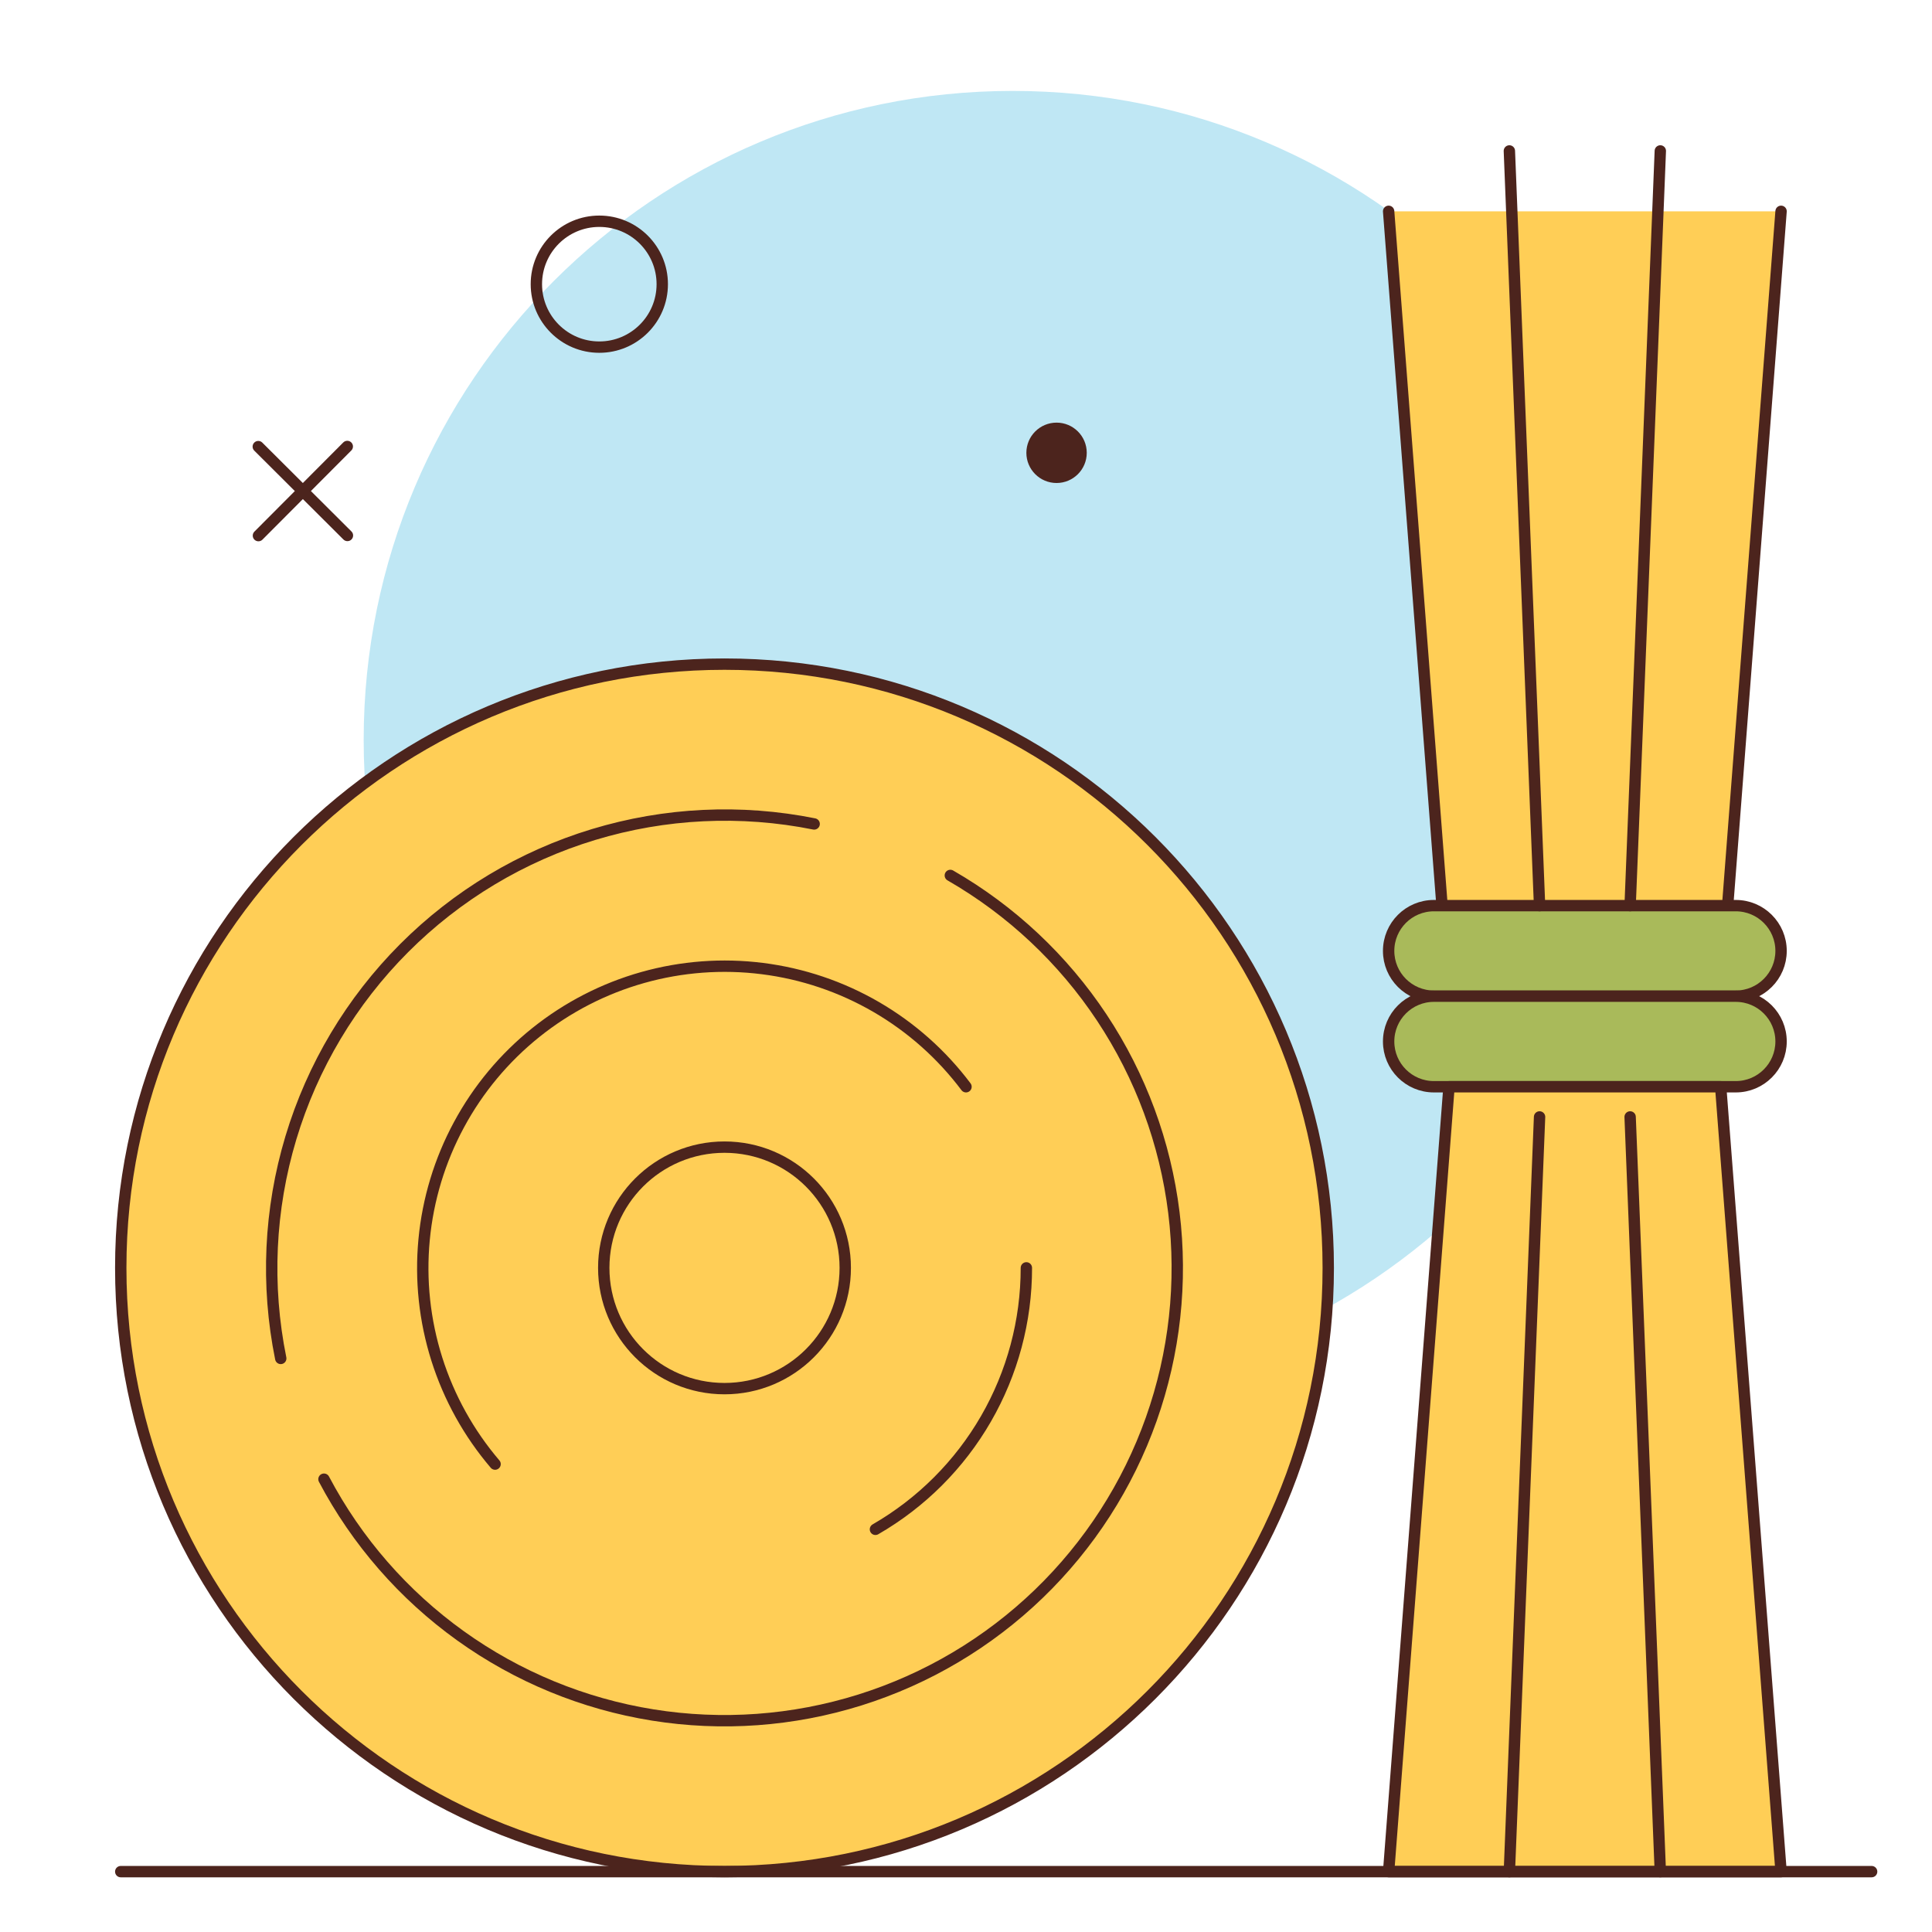 <svg width="170" height="170" viewBox="0 0 170 170" fill="none" xmlns="http://www.w3.org/2000/svg">
<path d="M89.109 122.219C120.65 122.219 146.219 96.65 146.219 65.109C146.219 33.569 120.65 8 89.109 8C57.569 8 32 33.569 32 65.109C32 96.65 57.569 122.219 89.109 122.219Z" fill="#BFE7F4"/>
<path d="M52.734 30.544C55.793 30.544 58.273 28.065 58.273 25.006C58.273 21.947 55.793 19.468 52.734 19.468C49.676 19.468 47.196 21.947 47.196 25.006C47.196 28.065 49.676 30.544 52.734 30.544Z" stroke="#4C241D" stroke-linecap="round" stroke-linejoin="round"/>
<path d="M30.558 39.286L22.74 47.13" stroke="#4C241D" stroke-linecap="round" stroke-linejoin="round"/>
<path d="M22.727 39.299L30.571 47.117" stroke="#4C241D" stroke-linecap="round" stroke-linejoin="round"/>
<path d="M92.969 42.5C94.436 42.5 95.625 41.311 95.625 39.844C95.625 38.377 94.436 37.188 92.969 37.188C91.502 37.188 90.312 38.377 90.312 39.844C90.312 41.311 91.502 42.5 92.969 42.5Z" fill="#4C241D"/>
<path d="M63.75 164.688C93.09 164.688 116.875 140.903 116.875 111.562C116.875 82.222 93.09 58.438 63.75 58.438C34.41 58.438 10.625 82.222 10.625 111.562C10.625 140.903 34.41 164.688 63.75 164.688Z" fill="#FFCE56" stroke="#4C241D" stroke-linecap="round" stroke-linejoin="round"/>
<path d="M63.75 122.188C69.618 122.188 74.375 117.431 74.375 111.562C74.375 105.694 69.618 100.938 63.75 100.938C57.882 100.938 53.125 105.694 53.125 111.562C53.125 117.431 57.882 122.188 63.75 122.188Z" stroke="#4C241D" stroke-linecap="round" stroke-linejoin="round"/>
<path d="M77.031 134.568C81.07 132.238 84.425 128.885 86.756 124.846C89.088 120.807 90.314 116.226 90.312 111.562" fill="#FFCE56"/>
<path d="M77.031 134.568C81.07 132.238 84.425 128.885 86.756 124.846C89.088 120.807 90.314 116.226 90.312 111.562" stroke="#4C241D" stroke-linecap="round" stroke-linejoin="round"/>
<path d="M85 95.625C82.863 92.78 80.176 90.394 77.099 88.607C74.022 86.821 70.617 85.671 67.087 85.226C63.557 84.78 59.974 85.049 56.549 86.015C53.125 86.981 49.93 88.626 47.153 90.85C44.376 93.075 42.075 95.835 40.386 98.967C38.696 102.098 37.653 105.537 37.318 109.079C36.983 112.621 37.363 116.195 38.436 119.587C39.509 122.98 41.252 126.122 43.562 128.828M28.507 130.156C31.39 135.62 35.504 140.339 40.524 143.94C45.544 147.541 51.332 149.925 57.432 150.904C63.532 151.884 69.776 151.431 75.671 149.582C81.566 147.733 86.95 144.539 91.398 140.251C95.846 135.964 99.236 130.7 101.301 124.878C103.365 119.055 104.047 112.831 103.293 106.7C102.538 100.568 100.368 94.695 96.954 89.546C93.54 84.397 88.976 80.113 83.621 77.031M71.639 72.5C65.19 71.205 58.521 71.525 52.226 73.432C45.931 75.339 40.205 78.773 35.559 83.429C30.912 88.085 27.49 93.817 25.596 100.116C23.702 106.415 23.395 113.085 24.703 119.531" stroke="#4C241D" stroke-linecap="round" stroke-linejoin="round"/>
<path d="M156.719 18.594L151.406 87.656H127.5L122.188 18.594" fill="#FFCE56"/>
<path d="M156.719 18.594L151.406 87.656H127.5L122.188 18.594" stroke="#4C241D" stroke-linecap="round" stroke-linejoin="round"/>
<path d="M152.734 79.688H126.172C123.971 79.688 122.188 81.471 122.188 83.672C122.188 85.872 123.971 87.656 126.172 87.656H152.734C154.935 87.656 156.719 85.872 156.719 83.672C156.719 81.471 154.935 79.688 152.734 79.688Z" fill="#A9BA5A" stroke="#4C241D" stroke-linecap="round" stroke-linejoin="round"/>
<path d="M152.734 87.656H126.172C123.971 87.656 122.188 89.44 122.188 91.641C122.188 93.841 123.971 95.625 126.172 95.625H152.734C154.935 95.625 156.719 93.841 156.719 91.641C156.719 89.44 154.935 87.656 152.734 87.656Z" fill="#A9BA5A" stroke="#4C241D" stroke-linecap="round" stroke-linejoin="round"/>
<path d="M132.812 13.281L135.469 79.688" stroke="#4C241D" stroke-linecap="round" stroke-linejoin="round"/>
<path d="M146.094 13.281L143.438 79.688" stroke="#4C241D" stroke-linecap="round" stroke-linejoin="round"/>
<path d="M156.719 164.688L151.406 95.625H127.5L122.188 164.688H156.719Z" fill="#FFCE56" stroke="#4C241D" stroke-linecap="round" stroke-linejoin="round"/>
<path d="M132.812 164.688L135.469 98.281" stroke="#4C241D" stroke-linecap="round" stroke-linejoin="round"/>
<path d="M146.094 164.688L143.438 98.281" stroke="#4C241D" stroke-linecap="round" stroke-linejoin="round"/>
<path d="M164.688 164.688H10.625" stroke="#4C241D" stroke-linecap="round" stroke-linejoin="round"/>
</svg>
